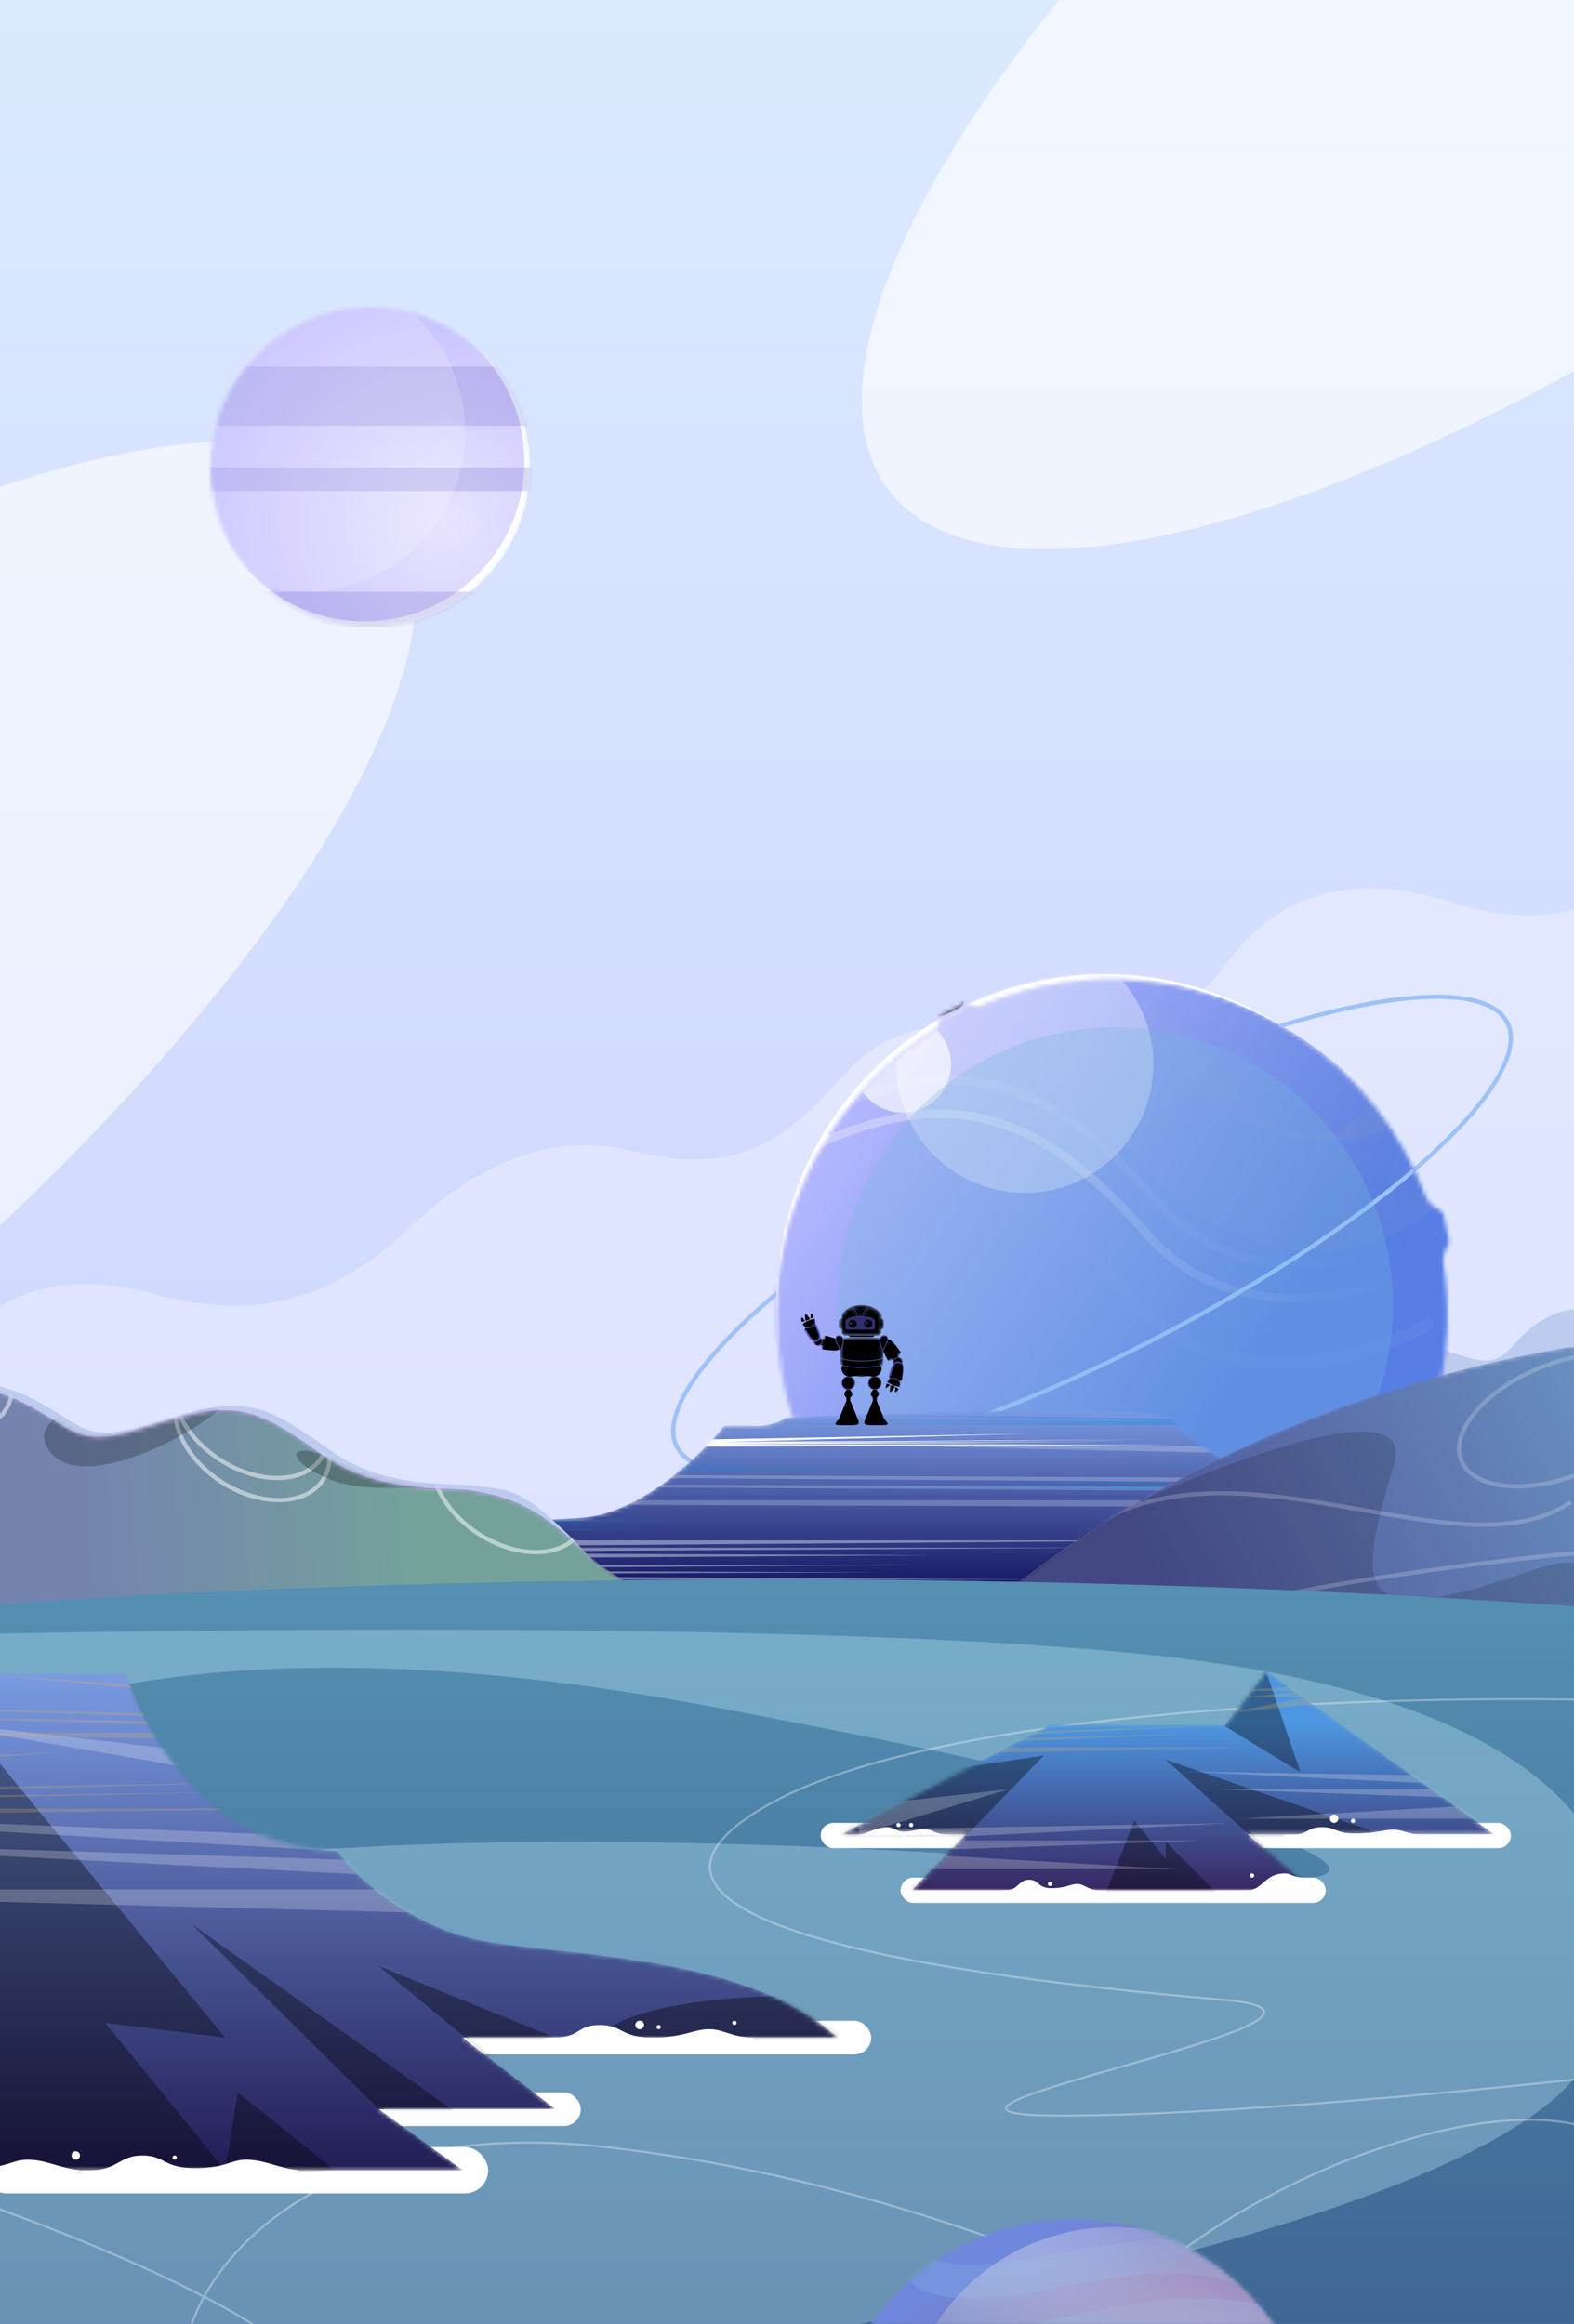 <svg xmlns="http://www.w3.org/2000/svg" width="374" height="552" fill="none"><g clip-path="url(#a)"><path fill="#4E5FFC" d="M0 0h374v648H0z"/><path fill="url(#b)" d="M0-330h374v734H0z"/><path fill="#fff" fill-opacity=".32" fill-rule="evenodd" d="M38.968 308.043q2.262.324 4.532.821c25 5.5 43-7 53-16.5s29-25 53.5-19 36-1.5 50.5-18 35-12 45.5-9 32.5.5 45.5-17.5 31.5-21.5 53.5-14.5c17.6 5.6 29 2.334 32.5 0v209h-305v94H-309v-109c7.5-3.666 27.5-9.9 47.5-5.5 25 5.5 43-7 53-16.5s29-25 53.5-19 36-1.5 50.5-18 35-12 45.5-9 32.5.5 45.5-17.5c12.796-17.717 30.921-21.386 52.468-14.821" clip-rule="evenodd"/><g filter="url(#c)"><ellipse cx="411.327" cy="-36.814" fill="#fff" fill-opacity=".6" rx="252.089" ry="84.228" transform="rotate(-37.462 411.327 -36.814)"/></g><g filter="url(#d)"><ellipse cx="-107.673" cy="272.186" fill="#fff" fill-opacity=".6" rx="252.089" ry="84.228" transform="rotate(-37.462 -107.673 272.186)"/></g><path fill="#BDCBEE" d="M283.563 348.205c-4.961 8.995-6.815 19.174-11.972 21.09 13.937 10.773 87.07-29.322 128.347-49.952-27.344-17.841-37.089-2.973-41.517 1.409s-7.783 2.296-18.638-1.157-14.118-.224-21.577 8.938-18.828 7.524-22.603 8.705c-3.774 1.181-5.838-.277-12.04 10.967"/><path stroke="#9DC1F8" d="M358.131 242.863c1.719 3.366.822 8.013-2.574 13.667-3.381 5.628-9.158 12.112-16.9 19.042-15.477 13.855-38.72 29.414-66.059 43.379-27.339 13.966-53.568 23.678-73.865 28.098-10.152 2.211-18.792 3.091-25.333 2.531-6.573-.562-10.863-2.559-12.583-5.924-1.719-3.366-.822-8.013 2.575-13.667 3.381-5.628 9.157-12.112 16.899-19.042 15.477-13.855 38.72-29.414 66.059-43.379 27.34-13.966 53.568-23.678 73.865-28.098 10.153-2.211 18.792-3.091 25.334-2.532 6.572.562 10.863 2.559 12.582 5.925Z"/><g filter="url(#e)"><ellipse cx="262.489" cy="305.59" fill="#fff" fill-opacity=".18" rx="74.36" ry="74.945" transform="rotate(-56.353 262.489 305.59)"/></g><circle cx="262.531" cy="309.505" r="78.082" fill="#fff" transform="rotate(-56.353 262.531 309.505)"/><mask id="g" width="161" height="160" x="184" y="232" maskUnits="userSpaceOnUse" style="mask-type:alpha"><path fill="url(#f)" d="M308.359 246.005c14.358 9.556 24.613 22.965 30.307 37.945 1.254 3.298 3.776 2.907 4.284 4.546.396 2.542.871 3.332 1.364 6.057.249 1.373-1.836 2.519-1.342 5.754 2.894 18.929-.988 38.954-12.434 56.152-24.377 36.625-73.829 46.554-110.454 22.178s-46.555-73.829-22.178-110.454c6.617-9.942 15.081-17.917 24.636-23.773 1.463-.896.324-2.894 1.282-3.332 2.393-1.094 2.892-1.492 5.061-2.611.644-.293 2.591 1.199 4.292.481 23.813-10.05 52.055-8.336 75.182 7.057"/></mask><g mask="url(#g)"><ellipse cx="265.614" cy="313.247" fill="url(#h)" rx="79.662" ry="85.888" transform="rotate(-56.353 265.614 313.247)"/><path stroke="url(#i)" stroke-opacity=".03" stroke-width="3" d="M340.339 313.946c-14.601 8.496-49.211 19.342-70.847-5.243-27.046-30.731-50.76-40.295-96.959-11.181"/><path stroke="url(#j)" stroke-opacity=".3" stroke-width="2" d="M343.436 298.476c-14.601 8.496-49.211 19.342-70.847-5.243-27.046-30.731-50.76-40.295-96.959-11.181"/><path stroke="url(#k)" stroke-opacity=".3" stroke-width="2" d="M345.687 290.554c-14.601 8.496-49.211 19.342-70.848-5.243-27.045-30.731-50.759-40.296-96.958-11.182"/><path stroke="url(#l)" stroke-opacity=".05" stroke-width="28" d="M340.718 259.682c-2.891 22.042-32.061 34.209-55.301 11.133-29.049-28.844-58.232-69.253-102.37-37.1"/><path stroke="url(#m)" d="M228.726 239.63c1.122-.855.671-1.552.305-1.794-.367-.468-5 .684-6.236 3.115s4.529-.253 5.931-1.321Z"/><path fill="#1F0836" d="M228.407 239.031c1.123-.872.672-1.582.306-1.828-.366-.477-5 .701-6.238 3.179s4.529-.262 5.932-1.351"/><path stroke="url(#n)" stroke-opacity=".05" stroke-width="39" d="M334.515 235.443c-1.995 15.017-21.849 23.343-37.623 7.656-19.717-19.608-39.51-47.093-69.569-25.135"/></g><mask id="p" width="161" height="160" x="184" y="232" maskUnits="userSpaceOnUse" style="mask-type:alpha"><path fill="url(#o)" d="M308.359 246.005c14.358 9.556 24.613 22.965 30.307 37.944 1.254 3.299 3.776 2.908 4.284 4.547.396 2.542.871 3.332 1.364 6.057.249 1.373-1.836 2.519-1.342 5.754 2.894 18.929-.988 38.954-12.434 56.152-24.377 36.625-73.829 46.554-110.454 22.178s-46.555-73.829-22.178-110.454c6.617-9.942 15.081-17.917 24.636-23.772 1.463-.897.324-2.895 1.282-3.333 2.393-1.094 2.892-1.492 5.061-2.611.644-.293 2.591 1.199 4.292.481 23.813-10.05 52.055-8.336 75.182 7.057"/></mask><g mask="url(#p)"><path stroke="#9DC1F8" d="M358.131 242.863c.993 1.944 1.118 4.365.312 7.248-.807 2.887-2.54 6.203-5.209 9.889-5.338 7.37-14.202 15.917-25.872 24.919-11.666 8.998-25.774 18.173-41.144 26.755s-31.546 16.317-47.175 22.558c-15.63 6.241-30.246 10.801-42.625 13.303-12.396 2.506-22.123 2.861-28.414 1.104-3.137-.877-5.325-2.252-6.61-4.04-1.279-1.777-1.714-4.03-1.217-6.773 1.001-5.53 5.741-12.748 13.969-21.055"/><g filter="url(#q)"><circle cx="243.506" cy="252.794" r="30.538" fill="#fff" fill-opacity=".35"/></g><g filter="url(#r)"><circle cx="214.47" cy="252.794" r="11.514" fill="#fff" fill-opacity=".65"/></g></g><g filter="url(#s)"><circle cx="265" cy="310" r="66" fill="#76B8DE" fill-opacity=".29"/></g><mask id="t" width="222" height="48" x="78" y="335" maskUnits="userSpaceOnUse" style="mask-type:alpha"><path fill="#D9D9D9" d="M277.227 336.697c3.02 3.073 13.338 11.216 19.881 13.059l2.769 24.583-13.339 7.682c-73.151-1.587-217.19-4.762-208.13-4.762s21.728-10.346 26.929-15.518c4.949 0 18.422-.246 32.717-1.23 14.294-.983 28.606-14.954 33.975-21.817.839-.051 3.473-.123 7.298 0s6.46-1.28 7.299-1.997c28.942-1.281 87.58-3.073 90.601 0"/></mask><g mask="url(#t)"><path fill="url(#u)" d="M277.227 336.697c3.02 3.073 13.338 11.216 19.881 13.059l2.769 24.583-13.339 7.682c-73.151-1.587-217.19-4.762-208.13-4.762s21.728-10.346 26.929-15.518c4.949 0 18.422-.246 32.717-1.23 14.294-.983 28.606-14.954 33.975-21.817.839-.051 3.473-.123 7.298 0s6.46-1.28 7.299-1.997c28.942-1.281 87.58-3.073 90.601 0"/><path fill="#fff" d="m244.761 340.538-77.262 1.383.252 1.69 114.257-.461H171.274l96.137-.768-96.137.46 102.933-.921-103.436.614z"/><path fill="#008FDF" fill-opacity=".41" d="m209.609 336.082 77.433 1.106-.253 1.352-114.508-.368h110.977l-96.349-.615 96.349.369-103.158-.738 103.663.492z"/><path fill="#fff" fill-opacity=".23" d="m85.817 340.691 580.741 8.297-1.891 10.141-858.816-2.766h832.332l-722.616-4.609 722.616 2.765-773.691-5.531 777.475 3.688z"/><path fill="#008FDF" fill-opacity=".41" d="m222.696 351.446 77.432 1.107-.252 1.352-114.509-.369h110.978l-96.349-.615 96.349.369-103.159-.737 103.663.491zM195.358 347.144l-63.848 1.107.208 1.352 94.42-.369H134.63l79.445-.615-79.445.369 85.061-.737-85.477.491zM164.479 360.972h-60.904l-7.55 3.073 34.479-.307h-28.187l.503-.307h52.599l-53.857-.308 42.28-.153-41.525-.154 44.042-.307h-44.546c-.402 0 0-.205.252-.308l45.049-.307-41.274-.153 52.347-.308h-53.102z"/><path fill="#fff" fill-opacity=".41" d="M287.042 365.889H57.309l-28.48 11.677 130.056-1.168H52.562l1.899-1.168h198.405l-203.152-1.167 159.484-.584-156.636-.584 166.129-1.168H50.664c-1.52 0 0-.778.949-1.167l169.926-1.168-155.686-.584 197.456-1.168H63.005z"/><path fill="#008FDF" fill-opacity=".41" d="M264.391 348.374h60.904l7.55-3.073-34.478.307h28.187l-.504.307h-52.599l53.858.308-42.281.153 41.526.154-44.042.307h44.545c.403 0 0 .205-.252.307l-45.048.308 41.273.153-52.347.308h53.102z"/></g><mask id="w" width="158" height="93" x="227" y="320" maskUnits="userSpaceOnUse" style="mask-type:alpha"><path fill="url(#v)" d="M372.513 320.057c-11.594 2.022-85.8 13.819-145.513 68.423l8.696 17.358c36.378 4.326 133.484 13.21 147.543-2.801 2.174-2.476 3.768-85.508-10.726-82.98"/></mask><g mask="url(#w)"><path fill="#9B7CB0" d="M372.513 320.057c-11.594 2.022-85.8 13.819-145.513 68.423l8.696 17.358c36.378 4.326 129.136 1.011 143.194-14.999 2.175-2.476 8.117-73.31-6.377-70.782"/><path fill="url(#x)" d="M372.803 320.057c-11.594 2.022-85.8 13.819-145.513 68.423l8.696 17.358c36.378 4.326 152.325 17.848 166.384 1.837 2.174-2.476-15.073-90.146-29.567-87.618"/><path fill="#000" fill-opacity=".15" d="M331.207 347.864c5.914-19.819-48.939 2.64-77.104 16.347-15.46 10.73-46.611 32.459-47.539 33.538-.927 1.078 114.498 14.688 169.428 13.115 4.783-4.157 7.333-30.474 2.464-36.541-6.088-7.584-13.769.337-35.074 4.719-21.306 4.382-19.566-6.404-12.175-31.178"/><path stroke="#fff" stroke-opacity=".2" d="M265.697 388.648c36.732-12.386 96.429-18.824 114.208-20.223M254.827 365.728c36.089-28.65 91.019 9.775 118.411-8.932M374.476 350.362c-6.693 2.459-13.137 3.177-18.135 2.373-5.02-.808-8.456-3.121-9.398-6.589s.727-7.656 4.437-11.671c3.693-3.998 9.322-7.715 16.015-10.174 6.692-2.458 13.136-3.176 18.134-2.372 5.02.807 8.456 3.12 9.398 6.588s-.727 7.657-4.437 11.672c-3.693 3.997-9.322 7.714-16.014 10.173Z"/></g><path fill="#BDCBEE" d="M135 364.5c9.81 9.603 15.374 20.637 23.5 22.5-17.516 12.385-136.347-28.148-202.858-48.841 35.284-20.702 53.771-4.898 61.51-.31 7.74 4.588 12.097 2.161 27.116-2.093s20.721-.873 34.254 8.801c13.533 9.675 29.813 7.379 35.698 8.501s8.518-.562 20.78 11.442"/><mask id="z" width="242" height="64" x="-66" y="328" maskUnits="userSpaceOnUse" style="mask-type:alpha"><path fill="url(#y)" d="M138.726 368.223c9.81 9.602 28.514 15.729 36.64 17.592-17.516 12.385-317.625 9.842-221.428-46.599 35.284-20.701 53.771-4.897 61.511-.309s12.096 2.161 27.115-2.093 20.721-.873 34.254 8.801 29.813 7.379 35.699 8.501 13.947 2.103 26.209 14.107"/></mask><g mask="url(#z)"><path fill="#9D6BB5" d="M138.434 368.159c9.809 9.603 28.514 15.729 36.639 17.592-17.515 12.386-154.916-25.905-221.427-46.598 35.284-20.702 53.77-4.898 61.51-.309s12.097 2.161 27.115-2.093c15.019-4.254 20.722-.873 34.254 8.801 13.533 9.674 29.813 7.379 35.699 8.501s13.947 2.103 26.21 14.106"/><path fill="url(#A)" d="M138.663 368.515c9.809 9.603 28.514 15.73 36.64 17.592-17.516 12.386-324.702-.636-221.428-46.598 35.284-20.702 53.77-4.898 61.51-.309s12.097 2.161 27.115-2.093c15.019-4.254 20.722-.873 34.255 8.801s29.812 7.379 35.698 8.501 13.948 2.103 26.21 14.106"/><path stroke="#fff" stroke-opacity=".5" d="M76.798 351.441c-1.993 3.088-5.65 4.753-10.04 4.877-4.388.124-9.454-1.299-14.14-4.323s-8.069-7.054-9.763-11.103c-1.696-4.052-1.685-8.07.307-11.158 1.993-3.087 5.65-4.752 10.04-4.876 4.388-.124 9.454 1.298 14.14 4.323 4.686 3.024 8.069 7.054 9.763 11.103 1.695 4.051 1.685 8.07-.307 11.157Z"/><path stroke="#fff" stroke-opacity=".5" d="M76.453 346.189c-1.993 3.088-5.65 4.752-10.04 4.876-4.388.124-9.454-1.298-14.14-4.322s-8.069-7.054-9.763-11.103c-1.696-4.052-1.685-8.07.307-11.158 1.993-3.087 5.65-4.752 10.04-4.876 4.388-.124 9.453 1.298 14.14 4.322 4.686 3.025 8.069 7.055 9.763 11.104 1.695 4.051 1.685 8.07-.307 11.157ZM137.912 363.796c-1.993 3.088-5.65 4.752-10.04 4.876-4.388.124-9.453-1.298-14.14-4.322-4.686-3.024-8.068-7.055-9.763-11.104-1.695-4.051-1.685-8.07.308-11.157 1.992-3.088 5.65-4.752 10.04-4.876 4.387-.124 9.453 1.298 14.139 4.322s8.069 7.055 9.763 11.104c1.696 4.051 1.686 8.07-.307 11.157ZM1.382 334.827c-1.992 3.087-5.65 4.752-10.04 4.876-4.387.124-9.453-1.298-14.14-4.322-4.686-3.025-8.068-7.055-9.763-11.104-1.695-4.051-1.685-8.07.308-11.157 1.992-3.088 5.65-4.753 10.04-4.877 4.387-.124 9.453 1.299 14.14 4.323 4.686 3.024 8.068 7.054 9.763 11.103 1.695 4.052 1.685 8.07-.308 11.158Z"/><path fill="#000" fill-opacity=".23" d="M53.42 331.965c4.316 2.008-33.35 25.503-41.906 12.372-8.554-13.131 37.592-14.38 41.907-12.372"/><path fill="#000" fill-opacity=".25" d="M77.057 350.877c8.768 4.228 25.909 2.294 33.384.798-6.708.078-22.176-.76-30.384-4.745-10.26-4.981-13.96-1.339-3 3.947"/></g><path fill="url(#B)" d="M380.5 382c-169.2-12.4-332.167-5.167-392.5 0l-7 182h399.5c.833-61.333 2-183.6 0-182"/><path fill="#CAF2FF" fill-opacity=".31" d="M377.5 488.5C360.7 522.9 230.167 549.167 167 558l-98 37-103.5-22c-8.5-15.833-19-58.4 7-102C5 416.5 282 444.5 305 446s23-11-138-41c-128.8-24-188 6.333-201.5 24.5l-25.5-40c79-2.5 257-5.2 337 4 100 11.5 121.5 52 100.5 95"/><path stroke="#fff" stroke-opacity=".33" stroke-width=".5" d="M249.5 502.5c38.4.4 107.667-6.5 137.5-10V404c-51-1.667-163.4 1-205 25-52 30 62 42 108.5 46s-89 27-41 27.5Z"/><path stroke="#fff" stroke-opacity=".33" stroke-width=".5" d="M-16.5 519c42 14 117.3 45 82.5 57-43.5 15-27-78 78-66s173 64.5 193 59 75-20.5 51-56-177.5 36.5-126 87.5"/><rect width="101" height="6" x="258" y="433" fill="#fff" rx="3"/><rect width="101" height="6" x="214" y="446" fill="#fff" rx="3"/><rect width="45" height="6" x="195" y="433" fill="#fff" rx="3"/><mask id="C" width="155" height="52" x="200" y="397" maskUnits="userSpaceOnUse" style="mask-type:alpha"><path fill="#D9D9D9" d="M216.722 449h95.187l-15.436-13.317H355L300.975 397l-9.647 12.683h-41.805l-49.523 26h29.585z"/></mask><g mask="url(#C)"><path fill="url(#D)" d="M216.722 449h95.187l-15.436-13.317H355L300.975 397l-9.647 12.683h-41.805l-49.523 26h29.585z"/><path fill="#000" fill-opacity=".36" d="m248 417-31 32 45 12h-21.5l-32-5.5L197 448l-1-15.5 25-11.5zM277 418l34.5 31 22-11.5zM309 421l-18-11 9-15.5zM277 437.5l12.5 12.5-27.5 1.5 7.5-19 7.5 9z"/><path fill="#D9B75F" fill-opacity=".23" d="M266.424 404 203 409.85l.207 7.15L297 415.05h-90.901l78.919-3.25-78.919 1.95 84.497-3.9-84.91 2.6zM295.694 394.822l15.05 2.911 1.379 7.016-20.922 2.263 19.901-4.046-17.925.327 17.666-1.6-19.276-.062 19.107-1.231z"/><path fill="#fff" fill-opacity=".23" d="m336.5 412.5 37.5 4.1-.356 15.4H294.5l74.159-4.2L288.5 425h80.159l-87.159-4.2 87.871 1.4zM239.676 425 204 428.995l.339 15.005h75.293l-70.551-4.092 76.26-2.729h-76.26L292 433.087l-83.597 1.364z"/></g><rect width="101" height="8" x="106" y="480" fill="#fff" rx="4"/><rect width="101" height="8" x="37" y="497" fill="#fff" rx="4"/><rect width="120" height="11" x="-4" y="510" fill="#fff" rx="5.5"/><mask id="E" width="206" height="119" x="-7" y="397" maskUnits="userSpaceOnUse" style="mask-type:alpha"><path fill="#D9D9D9" d="M30 397.5H-6.5v118H110L90 501h42l-22-17h89c-20.5-18.5-57-19-81.5-22.5-19.6-2.8-33.167-15.833-37.5-22-30 0-45.833-28-50-42"/></mask><g mask="url(#E)"><path fill="url(#F)" d="M30 397.5H-6.5v118H110L90 501h42l-22-17h89c-20.5-18.5-57-19-81.5-22.5-19.6-2.8-33.167-15.833-37.5-22-30 0-45.833-28-50-42"/><path fill="#000" fill-opacity=".36" d="M45.5 457 90 501l21.5 3zM90 467l26 21.5h27zM56.5 497l23 18.5-85 5 3.5-104L53.5 484 25 480.5l28.5 35z"/><path fill="#000" fill-opacity=".36" d="M142 485c4.5-10.5 43.5-11 46.5-11l15 11c-22 3.5-65.1 8.4-61.5 0"/><path fill="#fff" fill-opacity=".23" d="M-23.574 408 164 429.6l-.611 26.4L-114 448.8h268.835l-233.398-12 233.398 7.2-249.894-14.4 251.116 9.6z"/><path fill="#D9B75F" fill-opacity=".23" d="M16.644 416-121 423.2l.448 8.8L83 429.6h-197.275l171.27-4-171.27 2.4 183.376-4.8-184.272 3.2zM-.354 398 113 405.2l-.369 8.8L-55 411.6h162.462l-141.047-4 141.047 2.4-151.016-4.8 151.754 3.2z"/></g><path fill="#fff" d="M168.5 482c3.5 0 5.5 2 10.5 2v2h-37.5c-11 0-16.5-2-10-2s5.5-3 11-3 5 3 12.5 3 9.692-2 13.5-2M331.109 434.6c2.297 0 3.61 1.2 6.891 1.2v1.2h-24.609c-7.219 0-10.828-1.2-6.562-1.2s3.609-1.8 7.218-1.8 3.031 1.5 7.953 1.5 6.611-.9 9.109-.9M256 447.5c1.601 0 2.713 1.5 5 1.5v1c-3.811 0-13.401.2-17.426.2-5.031 0-7.547-1.2-4.574-1.2s2.984-2.5 5.5-2.5 1.918 2 5.348 2c3.431 0 4.41-1 6.152-1M219 434.5c3.363-.041 2 1 7 1.5l-6-.108c-1.801 0-6.334.108-8.236.108H203.5c1.405 0 4.5-2 7.5-2 1.189 0 2.108 1.081 3.73 1.081s3.447-.571 4.27-.581M305.274 445c1.601 0 1.726 1 5 1l2.226 3.5c-3.812 0-16.475 1-20.5 1-5.031 0-7.973-1-5-1h4.5c2.516 0 1.57-.5 5-.5s4-4 8.774-4M58.5 513c4.5 0 7.5 2 12.5 2.5l-2.213 1.5h-36c-11 0-17.787-1.5-11.287-1.5s6.787-3.5 12.286-3.5c5.5 0 5 3 12.5 3s8.406-2 12.214-2"/><path fill="#fff" d="M6.538 513c4.5 0 7.5 2 12.5 2.5l-2.214 1.5h-36c-11 0-17.786-1.5-11.286-1.5s6.786-3.5 12.286-3.5 5 3 12.5 3 8.406-2 12.214-2"/><circle cx="152" cy="481" r="1" fill="#fff"/><circle cx="152" cy="481" r="1" fill="#fff"/><circle cx="317" cy="432" r="1" fill="#fff"/><circle cx="18" cy="512" r="1" fill="#fff"/><circle cx="174.5" cy="480.5" r=".5" fill="#fff"/><circle cx="156.5" cy="481.5" r=".5" fill="#fff"/><circle cx="321.5" cy="432.5" r=".5" fill="#fff"/><circle cx="249.5" cy="447.5" r=".5" fill="#fff"/><circle cx="213.5" cy="433.5" r=".5" fill="#fff"/><circle cx="297.5" cy="445.5" r=".5" fill="#fff"/><circle cx="216.5" cy="433.5" r=".5" fill="#fff"/><circle cx="41.5" cy="512.5" r=".5" fill="#fff"/><path fill="#000" d="M207.752 317.234h-6.068l.234.35h5.6zM207.402 328.435h.933v5.017h-.933zM202.034 328.435h-.933v5.017h.933z"/><path fill="#000" stroke="#4D4797" stroke-width=".2" d="M206.38 328.218a1.516 1.516 0 1 0 2.977 0c-.318-1.636-2.659-1.636-2.977 0Z"/><path fill="#000" stroke="#4F4B9D" stroke-width=".2" d="M203.056 328.218a1.516 1.516 0 1 1-2.977 0c.318-1.636 2.659-1.636 2.977 0Z"/><path fill="#000" d="m197.114 318.271-2.703-.21c-.182-.013-.347.277-.379.653-.031.376.093.69.276.703l2.326.178s.509-.49.636-.946c.047-.165.029-.3-.038-.361-.031-.009-.107-.011-.118-.017"/><path fill="#000" d="M195.414 320.51s2.314.34 3.054.286c.8-.058 1.436-.338 1.599-1.225.057-.581-.505-1.176-1.555-1.584s-2.379-.726-2.379-.726"/><mask id="G" width="2" height="4" x="195" y="317" maskUnits="userSpaceOnUse" style="mask-type:alpha"><path fill="#000" d="M195.451 320.521c-.277-.056-.353-.827-.17-1.722.183-.896.556-1.576.832-1.52.277.056.353.827.17 1.723-.183.895-.556 1.575-.832 1.519"/></mask><g fill="#000" mask="url(#G)"><path d="M195.451 320.521c-.277-.056-.353-.827-.17-1.722.183-.896.556-1.576.832-1.52.277.056.353.827.17 1.723-.183.895-.556 1.575-.832 1.519"/><path d="m197.114 318.271-2.703-.21c-.182-.013-.347.277-.379.653-.031.376.093.69.276.703l2.326.178s.509-.49.636-.945c.047-.166.029-.301-.038-.362-.031-.009-.107-.011-.118-.017"/></g><path stroke="#000" stroke-miterlimit="10" stroke-width=".1" d="M196.439 320.646s.037-.776.714-.832 2.88.105 2.88.105"/><path fill="#000" d="M209.478 325.222a1.095 1.095 0 0 0-1.088-1.22h-7.344c-.654 0-1.163.57-1.088 1.22a2.007 2.007 0 0 0 2.276 1.757l2.484-.352 2.484.352a2.007 2.007 0 0 0 2.276-1.757"/><mask id="I" width="11" height="11" x="199" y="317" maskUnits="userSpaceOnUse" style="mask-type:alpha"><path fill="url(#H)" fill-rule="evenodd" d="M209.852 318.052v-.001c0-.193-2.272-.35-5.076-.35s-5.075.157-5.075.35v4.936c0 2.235 2.272 4.048 5.075 4.048s5.076-1.813 5.076-4.048z" clip-rule="evenodd"/></mask><g mask="url(#I)"><path fill="#000" fill-rule="evenodd" d="M209.852 318.052v-.001c0-.193-2.272-.35-5.076-.35s-5.075.157-5.075.35v4.936c0 2.235 2.272 4.048 5.075 4.048s5.076-1.813 5.076-4.048z" clip-rule="evenodd"/><path stroke="#4E499A" stroke-miterlimit="10" stroke-width=".2" d="M209.852 322.368c0 .516-2.273.934-5.076.934s-5.075-.418-5.075-.934M209.852 323.885c0 .516-2.273.933-5.076.933s-5.075-.417-5.075-.933"/></g><rect width="6.534" height="3.267" x="201.451" y="318.868" fill="#000" rx="1.634"/><circle cx="194.401" cy="318.637" r=".95" fill="#000" stroke="#5653AC" stroke-width=".2" transform="rotate(47.65 194.401 318.637)"/><mask id="J" width="5.853" height="6.28" x="190.575" y="313.18" fill="#000" maskUnits="userSpaceOnUse"><path fill="#fff" d="M190.575 313.18h5.853v6.28h-5.853z"/><path d="M191.267 315.789s.506.87.74 1.219c.834 1.241 1.338 1.803 2.189 1.42.965-.436.489-1.595.169-2.352l-.598-1.416"/></mask><path fill="#000" d="M191.267 315.789s.506.87.74 1.219c.834 1.241 1.338 1.803 2.189 1.42.965-.436.489-1.595.169-2.352l-.598-1.416"/><path fill="#5755AF" d="m192.007 317.008-.166.112zm2.189 1.42.082.182zm.169-2.352.184-.078zm-3.098-.287.173-.101v.001l.002.002.004.007.016.028.06.103.199.336c.156.262.339.562.452.732l-.332.223c-.12-.18-.308-.489-.463-.75l-.201-.338-.06-.104-.017-.029-.004-.007-.001-.002h-.001v-.001zm.906 1.108c.421.625.737 1.046 1.041 1.269a.83.83 0 0 0 .418.177.93.93 0 0 0 .481-.097l.165.364a1.3 1.3 0 0 1-.686.131 1.23 1.23 0 0 1-.616-.253c-.369-.272-.722-.753-1.135-1.368zm1.94 1.349a.73.73 0 0 0 .381-.349 1 1 0 0 0 .069-.507c-.035-.402-.22-.852-.382-1.236l.368-.156c.158.373.371.881.412 1.357.022.241 0 .489-.106.714a1.12 1.12 0 0 1-.577.541zm.068-2.092-.4-.947-.184-.434-.01-.026-.003-.007-.001-.001v-.001l.184-.078.184-.077h.001v.002l.003.007.011.025.041.097.142.337.4.947z" mask="url(#J)"/><path fill="#000" d="M192.7 315.616c-.69.312-1.329.386-1.429.166s.378-.652 1.068-.964 1.33-.387 1.429-.166c.1.22-.378.652-1.068.964M212.615 320.584l1.234 2.656c.082.179-.149.455-.518.63-.369.174-.733.166-.816-.013l-1.059-2.288s.304-.7.717-1c.15-.11.293-.144.381-.098.02.028.051.103.061.113"/><path fill="#000" d="M210.991 323.15s-1.219-2.213-1.444-2.983c-.244-.831-.2-1.581.636-2.081.566-.277 1.381.067 2.191.975.811.909 1.634 2.133 1.634 2.133"/><mask id="K" width="5" height="3" x="210" y="321" maskUnits="userSpaceOnUse" style="mask-type:alpha"><path fill="#000" d="M210.966 323.117c.161.259.971.045 1.808-.479s1.384-1.158 1.223-1.417-.97-.044-1.807.479c-.837.524-1.385 1.159-1.224 1.417"/></mask><g fill="#000" mask="url(#K)"><path d="M210.966 323.117c.161.259.971.045 1.808-.479s1.384-1.158 1.223-1.417-.97-.044-1.807.479c-.837.524-1.385 1.159-1.224 1.417"/><path d="m212.615 320.584 1.234 2.656c.082.179-.149.455-.518.63-.368.174-.733.166-.816-.013l-1.059-2.288s.304-.7.717-1c.15-.11.293-.144.381-.098.02.028.051.103.061.113"/></g><path stroke="#000" stroke-miterlimit="10" stroke-width=".1" d="M210.467 322.165s.77-.332.572-1.038-1.196-2.876-1.196-2.876"/><circle cx="1.135" cy="1.135" r="1.035" fill="#000" stroke="#4C4696" stroke-width=".2" transform="scale(-1 1)rotate(-21.871 728.124 717.316)"/><mask id="L" width="6.15" height="6.865" x="210.156" y="322.125" fill="#000" maskUnits="userSpaceOnUse"><path fill="#fff" d="M210.156 322.125h6.15v6.865h-6.15z"/><path d="M214.169 327.789s.177-1.071.222-1.522c.161-1.604.131-2.415-.819-2.665-1.078-.283-1.473 1.011-1.724 1.863l-.47 1.592"/></mask><path fill="#000" d="M214.169 327.789s.177-1.071.222-1.522c.161-1.604.131-2.415-.819-2.665-1.078-.283-1.473 1.011-1.724 1.863l-.47 1.592"/><path fill="#4B4594" d="m214.391 326.267.199.018zm-.819-2.665.053-.193zm-1.724 1.863-.193-.055zm2.321 2.324-.197-.03v-.003l.001-.009.006-.035.021-.127.065-.416c.05-.325.105-.701.127-.92l.398.036a21 21 0 0 1-.129.941 40 40 0 0 1-.092.582l-.002.009v.003zm.023-1.54c.081-.808.108-1.378.011-1.774a.9.9 0 0 0-.223-.437.97.97 0 0 0-.461-.243l.106-.386c.263.069.478.181.642.349s.266.377.326.62c.115.473.077 1.111-.003 1.907zm-.672-2.454a.75.75 0 0 0-.549.038q-.224.113-.405.385c-.245.364-.399.87-.526 1.301l-.385-.109c.124-.42.293-.987.579-1.412.144-.215.327-.407.562-.523.239-.118.516-.148.829-.066zm-1.48 1.724-.314 1.066-.112.379-.033.109-.008.029-.002.007-.001.002v.001l-.192-.055-.192-.055v-.003l.002-.007.009-.029.032-.109.112-.379.314-1.065z" mask="url(#L)"/><path fill="#000" d="m213.772 328.017.163-1.152.151-1.079.037-.27.024-.201.015-.179.01-.241v-.178l-.007-.142-.014-.144-.027-.171-.038-.153-.057-.148-.058-.106-.063-.08-.048-.053.121.062.135.098.106.111.073.102.062.116.054.147.043.17.024.154.02.23.003.317-.013.34-.043.521-.058.5-.176 1.169-.022.076-.04.055-.052.041-.037.019-.106.037z"/><path fill="#000" d="M212.904 327.006c.794.208 1.384.581 1.316.833s-.767.288-1.561.081c-.795-.208-1.384-.581-1.316-.833s.767-.288 1.561-.081"/><path fill="#000" stroke="#4B4492" stroke-miterlimit="10" stroke-width=".2" d="m213.592 329.301.131.049.02-.103.088-.457c.092-.474-.32-1.02-.937-1.26l-.256-.1h-.001c-.58-.225-1.188-.118-1.425.273h-.001l-.313.516-.047.078.111.04z"/><path fill="#000" stroke="#5855AF" stroke-miterlimit="10" stroke-width=".2" d="m190.881 314.486-.126.06.058.086.262.385c.272.399.949.493 1.554.224l.252-.111c.569-.252.922-.759.813-1.203l-.145-.586-.022-.088-.107.05z"/><ellipse cx="1.399" cy=".317" fill="#000" rx="1.399" ry=".317" transform="matrix(-.93 -.367 .301 -.954 213.534 329.561)"/><ellipse cx="1.399" cy=".317" fill="#000" rx="1.399" ry=".317" transform="matrix(.916 -.401 .464 .886 190.738 314.263)"/><path fill="#000" d="M211.518 330.629c-.175-.117.054-1.41.116-1.575.017-.044.258.042.301.058l.495.179c.138.054.218.125.196.171-.218.423-.933 1.284-1.108 1.167M191.397 312.095c.207-.042.961 1.032 1.034 1.194.02.042-.211.152-.253.171l-.476.225c-.136.059-.243.066-.26.018-.145-.452-.251-1.567-.045-1.608M210.492 329.724c.021.028.06.032.088.01l.833-.662a.066.066 0 0 0 .013-.089l-.407-.256c-.101-.046-.234-.116-.35.059-.212.394-.234.525-.177.938M192.769 311.992c-.035-.005-.065.019-.07.055l-.118 1.057a.066.066 0 0 0 .054.072l.468-.108c.105-.039.248-.083.206-.289-.13-.428-.207-.536-.54-.787M212.71 330.672a.065.065 0 0 1-.055-.072l.129-1.051a.06.06 0 0 1 .069-.054l.431.235c.093.067.222.15.133.337-.225.375-.326.457-.707.605M190.532 312.894a.067.067 0 0 1 .091.012l.653.834a.06.06 0 0 1-.011.087l-.471.139c-.112.019-.262.051-.332-.143-.107-.424-.094-.554.07-.929"/><path fill="#000" stroke="#4B4593" stroke-width=".2" d="M209.191 319.255c-.122-.561-.118-1.006.003-1.33.118-.316.352-.527.721-.622.25-.047.443-.023.587.044a.64.64 0 0 1 .315.328c.136.299.114.734-.064 1.152l-.929 1.95c-.282-.402-.495-.897-.633-1.522Z"/><path fill="#000" stroke="#5350A6" stroke-width=".2" d="M200.302 319.255c.123-.561.119-1.006-.002-1.33-.119-.316-.353-.527-.721-.622-.25-.047-.443-.023-.588.044a.64.64 0 0 0-.315.328c-.135.299-.114.734.065 1.152l.929 1.95c.281-.402.495-.897.632-1.522Z"/><mask id="N" width="2" height="3" x="208" y="313" maskUnits="userSpaceOnUse" style="mask-type:alpha"><path fill="url(#M)" d="M208.872 313.154c.111-.119.287-.08.431-.004l.697.37v1.945l-.697.369c-.144.077-.32.116-.431-.004-.145-.156-.312-.514-.312-1.338 0-.823.167-1.182.312-1.338"/></mask><g mask="url(#N)"><path fill="#000" d="M208.872 313.154c.111-.119.287-.08.431-.004l.697.37v1.945l-.697.369c-.144.077-.32.116-.431-.004-.145-.156-.312-.514-.312-1.338 0-.823.167-1.182.312-1.338"/></g><mask id="P" width="2" height="3" x="199" y="313" maskUnits="userSpaceOnUse" style="mask-type:alpha"><path fill="url(#O)" d="M200.459 315.797c-.112.119-.287.08-.432.003l-.696-.369v-1.945l.696-.369c.145-.077.32-.116.432.003.145.157.312.515.312 1.338s-.167 1.182-.312 1.339"/></mask><g mask="url(#P)"><path fill="#000" d="M200.459 315.797c-.112.119-.287.08-.432.003l-.696-.369v-1.945l.696-.369c.145-.077.32-.116.432.003.145.157.312.515.312 1.338s-.167 1.182-.312 1.339"/></g><mask id="R" width="10" height="8" x="200" y="310" maskUnits="userSpaceOnUse" style="mask-type:alpha"><path fill="url(#Q)" d="M209.385 312.866c0-1.582-2.089-2.866-4.667-2.866s-4.667 1.284-4.667 2.866v3.541c0 .457.4.827.894.827h7.545c.494 0 .894-.37.894-.827v-3.541z"/></mask><g mask="url(#R)"><path fill="#000" d="M209.385 312.866c0-1.582-2.089-2.866-4.667-2.866s-4.667 1.284-4.667 2.866v3.541c0 .457.4.827.894.827h7.545c.494 0 .894-.37.894-.827v-3.541z"/><path fill="#312E6F" d="M207.913 313.861c0-.714-1.567-1.294-3.5-1.294s-3.5.58-3.5 1.294v1.599c0 .207.3.374.67.374h5.659c.37 0 .67-.167.67-.374v-1.599z"/><path stroke="#5450A6" stroke-miterlimit="10" stroke-width=".1" d="m202.614 310 1.085 2.035s.202.192.451.205c.25.012.533 0 .533 0s.25-.098.33-.193c.08-.094 1.179-2.047 1.179-2.047"/><path stroke="#5450A6" stroke-miterlimit="10" stroke-width=".1" d="m202.151 310.108 1.362 2.409s.254.228.567.243c.313.016.668 0 .668 0s.314-.117.416-.228 1.481-2.424 1.481-2.424"/><path fill="#000" d="m200.066 315.282.208-.557.01-3.092-.093.233-.022.084-.032.139-.033.169-.02.138-.018.173-.014.245-.001 2.553zM209.535 315.234l-.411-.555-.02-3.083.183.23.045.085.063.139.064.168.04.139.036.172.027.243.003 2.547z"/></g><path fill="#000" d="M202.559 315.37a.93.93 0 1 0 0-1.858.93.93 0 0 0 0 1.858M206.266 315.37a.93.93 0 1 0 0-1.858.93.93 0 0 0 0 1.858"/><path fill="#404040" d="M205.867 314.071a.264.264 0 1 0 0 .527.264.264 0 0 0 0-.527M202.13 314.071a.264.264 0 1 0 0 .527.264.264 0 0 0 0-.527M202.549 313.842a.115.115 0 0 0-.114.115c0 .063.051.114.114.114a.114.114 0 0 0 .115-.114.115.115 0 0 0-.115-.115M206.258 313.842a.115.115 0 0 0-.115.115c0 .063.051.114.115.114a.114.114 0 0 0 .114-.114.115.115 0 0 0-.114-.115"/><path fill="#000" d="M207.24 333.076a.653.653 0 0 1 1.21-.004l1.848 4.496a.654.654 0 0 1-.605.902h-3.657a.654.654 0 0 1-.607-.898zM202.196 333.076a.653.653 0 0 0-1.21-.004l-1.848 4.496c-.177.43.14.902.605.902h3.657a.654.654 0 0 0 .607-.898z"/><circle cx=".933" cy=".933" r=".933" fill="#000" transform="matrix(0 1 1 0 206.935 330.186)"/><circle cx="201.568" cy="331.119" r=".933" fill="#000"/><path fill="#000" d="M209.91 338.47h-3.325c.13-.528.565-1.773 1.267-2.526.615-.66 1.7.889 2.341 2.06a.316.316 0 0 1-.283.466M199.526 338.47h3.325c-.13-.528-.565-1.773-1.267-2.526-.615-.66-1.7.889-2.341 2.06a.316.316 0 0 0 .283.466"/><path fill="#000" d="M210.608 338.47h-3.673c.12-.482.521-1.619 1.168-2.306.562-.598 2.041.788 2.763 1.853.136.201-.015.453-.258.453M198.828 338.47h3.673c-.12-.482-.521-1.619-1.168-2.306-.562-.598-2.041.788-2.763 1.853-.136.201.015.453.258.453M205.022 320.97l.401-.388.125.121c.02.02.054.026.08.015a.07.07 0 0 0 .046-.067v-.757a.073.073 0 0 0-.074-.072h-.784a.08.08 0 0 0-.07.044.07.07 0 0 0 .016.078l.177.171a.08.08 0 0 0 .105 0 .07.07 0 0 0 0-.103l-.05-.048h.532v.512l-.051-.049a.08.08 0 0 0-.105 0l-.453.437a.07.07 0 0 0 0 .103.08.08 0 0 0 .052.021.06.06 0 0 0 .053-.018M204.721 320.39l-.143-.157-.142-.156a.07.07 0 0 0-.048-.022.07.07 0 0 0-.049.022l-.182.2-.182.2-.057-.062-.057-.063q-.015-.015-.034-.008a.03.03 0 0 0-.02.032v.693q.001.016.01.025a.03.03 0 0 0 .023.011h.632q.022-.001.028-.022a.04.04 0 0 0-.007-.037l-.068-.075-.068-.075.182-.2.182-.2a.08.08 0 0 0 .02-.053.08.08 0 0 0-.02-.053"/><mask id="S" width="76" height="76" x="50" y="73" maskUnits="userSpaceOnUse" style="mask-type:alpha"><circle cx="88" cy="111" r="38" fill="#D9D9D9" transform="rotate(-180 88 111)"/></mask><g mask="url(#S)"><circle cx="88" cy="111" r="38" fill="#fff" transform="rotate(-180 88 111)"/><circle cx="86.593" cy="109.593" r="38" fill="url(#T)" transform="rotate(-180 86.593 109.593)"/><path fill="#7D76CC" fill-opacity=".28" d="M126 101.148H51.407V87.074H126zM118.963 149H58.444v-8.444h60.519zM133.037 116.63H44.37V111h88.667z"/><circle cx="72.519" cy="102.556" r="38" fill="#fff" fill-opacity=".17" transform="rotate(-180 72.519 102.556)"/></g><mask id="U" width="118" height="59" x="196" y="527" maskUnits="userSpaceOnUse" style="mask-type:alpha"><path fill="#536ABB" d="M196.267 585.5a58.5 58.5 0 1 1 117 0h-117"/></mask><g mask="url(#U)"><path fill="url(#V)" d="M196.267 585.5a58.5 58.5 0 1 1 117 0h-117"/><path fill="url(#W)" d="M214.267 579.5a50.5 50.5 0 1 1 101 0h-101"/><path stroke="#99CEEC" stroke-opacity=".17" stroke-width="8" d="M202.267 553.426c1.345 3.672 10.038 9.733 34.058 4.591 30.025-6.428 51.984-12.856 73.942-2.755M218.267 538.055c.971 2.204 7.25 5.84 24.597 2.755 21.685-3.857 37.544-7.713 53.403-1.653"/></g></g><defs><linearGradient id="b" x1="187" x2="187" y1="-330" y2="745.56" gradientUnits="userSpaceOnUse"><stop offset=".271" stop-color="#DDECFF"/><stop offset=".65" stop-color="#CFD6FF"/></linearGradient><linearGradient id="h" x1="265.614" x2="265.614" y1="227.359" y2="399.135" gradientUnits="userSpaceOnUse"><stop stop-color="#B8B9FF"/><stop offset=".693" stop-color="#567EE4"/></linearGradient><linearGradient id="i" x1="329" x2="208.471" y1="326.965" y2="279.17" gradientUnits="userSpaceOnUse"><stop stop-color="#fff"/><stop offset="1" stop-color="#fff" stop-opacity="0"/></linearGradient><linearGradient id="j" x1="330.794" x2="229.009" y1="308.725" y2="261.104" gradientUnits="userSpaceOnUse"><stop stop-color="#fff" stop-opacity="0"/><stop offset="1" stop-color="#fff"/></linearGradient><linearGradient id="k" x1="333.045" x2="231.259" y1="300.803" y2="253.182" gradientUnits="userSpaceOnUse"><stop stop-color="#fff" stop-opacity="0"/><stop offset="1" stop-color="#fff" stop-opacity=".35"/></linearGradient><linearGradient id="l" x1="344.532" x2="239.777" y1="282.361" y2="241.687" gradientUnits="userSpaceOnUse"><stop stop-color="#F1C480"/><stop offset="1" stop-color="#F3D4A4" stop-opacity="0"/></linearGradient><linearGradient id="m" x1="227.536" x2="226.616" y1="242.403" y2="240.483" gradientUnits="userSpaceOnUse"><stop stop-color="#fff"/><stop offset="1" stop-color="#fff" stop-opacity="0"/></linearGradient><linearGradient id="n" x1="337.078" x2="265.942" y1="250.885" y2="223.191" gradientUnits="userSpaceOnUse"><stop stop-color="#F1C480"/><stop offset="1" stop-color="#F3D4A4" stop-opacity="0"/></linearGradient><linearGradient id="u" x1="188.938" x2="188.938" y1="335" y2="382.021" gradientUnits="userSpaceOnUse"><stop stop-color="#7A9AE2"/><stop offset="1" stop-color="#090752"/></linearGradient><linearGradient id="v" x1="376.861" x2="294.137" y1="315.506" y2="348.854" gradientUnits="userSpaceOnUse"><stop stop-color="#353F7D"/><stop offset="1" stop-color="#1F234E"/></linearGradient><linearGradient id="x" x1="377.151" x2="273.181" y1="315.506" y2="371.305" gradientUnits="userSpaceOnUse"><stop stop-color="#6A92C1"/><stop offset="1" stop-color="#4F5599"/></linearGradient><linearGradient id="y" x1="97.959" x2="18.62" y1="344.22" y2="361.046" gradientUnits="userSpaceOnUse"><stop stop-color="#354E8F"/><stop offset="1" stop-color="#1F3161"/></linearGradient><linearGradient id="A" x1="97.896" x2="19.032" y1="344.513" y2="349.949" gradientUnits="userSpaceOnUse"><stop stop-color="#74A29B"/><stop offset="1" stop-color="#7484AF"/></linearGradient><linearGradient id="B" x1="181.302" x2="181.302" y1="375.153" y2="564" gradientUnits="userSpaceOnUse"><stop stop-color="#5590B2"/><stop offset="1" stop-color="#3D6491"/></linearGradient><linearGradient id="D" x1="277.5" x2="277.5" y1="397" y2="449" gradientUnits="userSpaceOnUse"><stop offset=".239" stop-color="#4E96E1"/><stop offset="1" stop-color="#372762"/></linearGradient><linearGradient id="F" x1="96.25" x2="96.25" y1="397.5" y2="515.5" gradientUnits="userSpaceOnUse"><stop stop-color="#799AE2"/><stop offset="1" stop-color="#221D55"/></linearGradient><linearGradient id="H" x1="199.467" x2="210.202" y1="321.822" y2="321.822" gradientUnits="userSpaceOnUse"><stop stop-color="#BCCBFF"/><stop offset="1" stop-color="#5C77D5"/></linearGradient><linearGradient id="M" x1="209.083" x2="210.172" y1="314.376" y2="314.518" gradientUnits="userSpaceOnUse"><stop stop-color="#F18F1A"/><stop offset="1" stop-color="#BC7014"/></linearGradient><linearGradient id="O" x1="200.247" x2="199.158" y1="314.575" y2="314.433" gradientUnits="userSpaceOnUse"><stop stop-color="#F18F1A"/><stop offset="1" stop-color="#BC7014"/></linearGradient><linearGradient id="Q" x1="209.354" x2="199.833" y1="315.865" y2="315.927" gradientUnits="userSpaceOnUse"><stop stop-color="#6B87ED"/><stop offset="1" stop-color="#C7D3FF"/></linearGradient><linearGradient id="V" x1="254.767" x2="266.767" y1="527" y2="549" gradientUnits="userSpaceOnUse"><stop stop-color="#6F87DC"/><stop offset="1" stop-color="#8472B2"/></linearGradient><linearGradient id="W" x1="264.767" x2="239.719" y1="529" y2="579.904" gradientUnits="userSpaceOnUse"><stop stop-color="#fff" stop-opacity=".22"/><stop offset="1" stop-color="#6274B3"/></linearGradient><filter id="c" width="601.2" height="522.629" x="110.727" y="-298.128" color-interpolation-filters="sRGB" filterUnits="userSpaceOnUse"><feFlood flood-opacity="0" result="BackgroundImageFix"/><feBlend in="SourceGraphic" in2="BackgroundImageFix" result="shape"/><feGaussianBlur result="effect1_foregroundBlur_1746_1134" stdDeviation="47"/></filter><filter id="d" width="601.2" height="522.629" x="-408.273" y="10.872" color-interpolation-filters="sRGB" filterUnits="userSpaceOnUse"><feFlood flood-opacity="0" result="BackgroundImageFix"/><feBlend in="SourceGraphic" in2="BackgroundImageFix" result="shape"/><feGaussianBlur result="effect1_foregroundBlur_1746_1134" stdDeviation="47"/></filter><filter id="e" width="181.549" height="181.096" x="171.714" y="215.042" color-interpolation-filters="sRGB" filterUnits="userSpaceOnUse"><feFlood flood-opacity="0" result="BackgroundImageFix"/><feBlend in="SourceGraphic" in2="BackgroundImageFix" result="shape"/><feGaussianBlur result="effect1_foregroundBlur_1746_1134" stdDeviation="8"/></filter><filter id="q" width="101.075" height="101.075" x="192.968" y="202.256" color-interpolation-filters="sRGB" filterUnits="userSpaceOnUse"><feFlood flood-opacity="0" result="BackgroundImageFix"/><feBlend in="SourceGraphic" in2="BackgroundImageFix" result="shape"/><feGaussianBlur result="effect1_foregroundBlur_1746_1134" stdDeviation="10"/></filter><filter id="r" width="47.028" height="47.028" x="190.956" y="229.279" color-interpolation-filters="sRGB" filterUnits="userSpaceOnUse"><feFlood flood-opacity="0" result="BackgroundImageFix"/><feBlend in="SourceGraphic" in2="BackgroundImageFix" result="shape"/><feGaussianBlur result="effect1_foregroundBlur_1746_1134" stdDeviation="6"/></filter><filter id="s" width="284" height="284" x="123" y="168" color-interpolation-filters="sRGB" filterUnits="userSpaceOnUse"><feFlood flood-opacity="0" result="BackgroundImageFix"/><feBlend in="SourceGraphic" in2="BackgroundImageFix" result="shape"/><feGaussianBlur result="effect1_foregroundBlur_1746_1134" stdDeviation="38"/></filter><radialGradient id="f" cx="0" cy="0" r="1" gradientTransform="rotate(33.647 -384.36 593.092)scale(79.662)" gradientUnits="userSpaceOnUse"><stop offset=".719" stop-color="#2E1D5E"/><stop offset="1" stop-color="#413072"/></radialGradient><radialGradient id="o" cx="0" cy="0" r="1" gradientTransform="rotate(33.647 -384.36 593.092)scale(79.662)" gradientUnits="userSpaceOnUse"><stop offset=".719" stop-color="#2E1D5E"/><stop offset="1" stop-color="#413072"/></radialGradient><radialGradient id="T" cx="0" cy="0" r="1" gradientTransform="rotate(44.502 -82.078 130.013)scale(57.225)" gradientUnits="userSpaceOnUse"><stop offset="0" stop-color="#E8E4FF"/><stop offset="1" stop-color="#C4BFFF"/></radialGradient><clipPath id="a"><path fill="#fff" d="M0 0h374v552H0z"/></clipPath></defs></svg>